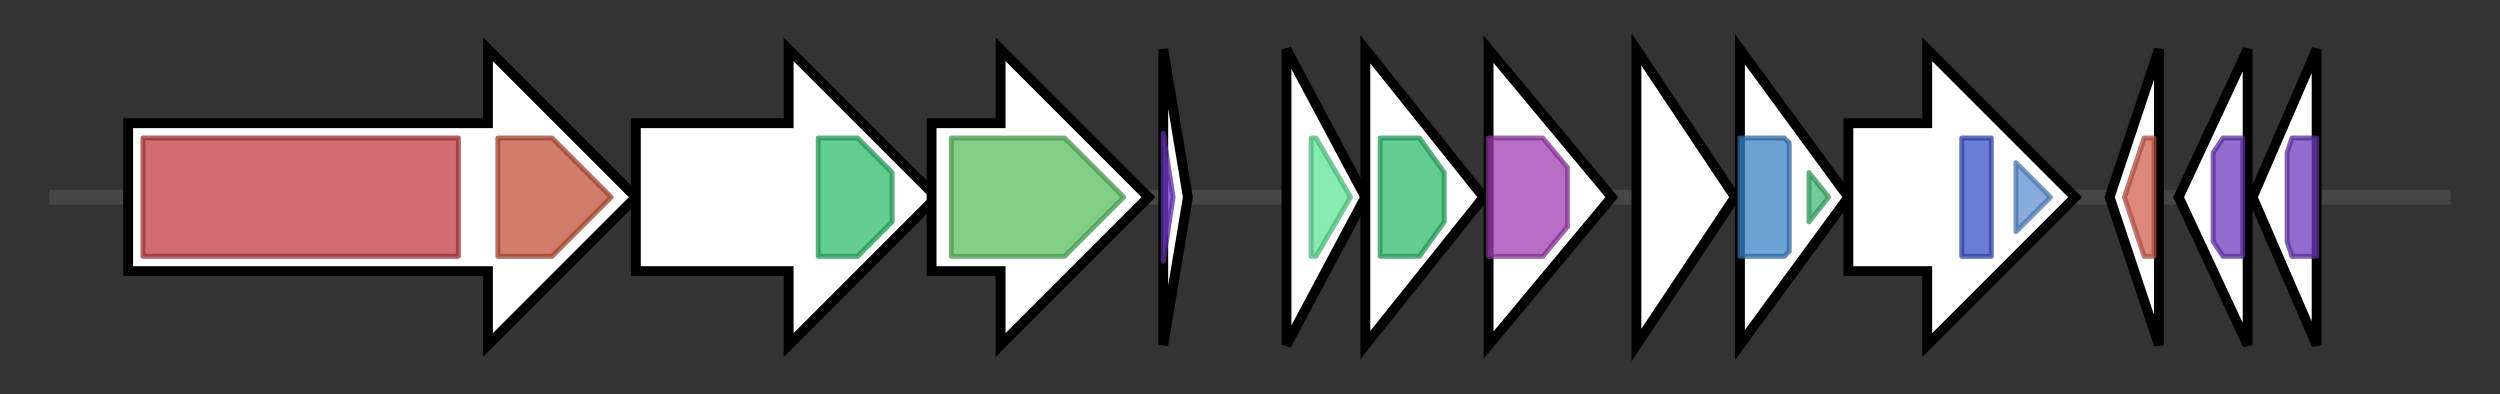 <svg version="1.1" baseProfile="full" xmlns="http://www.w3.org/2000/svg" width="507.2" height="80">
	<rect width="100%" height="100%" fill="#333333" stroke="none"/>
	<g>
		<line x1="10" y1="40.0" x2="497.2" y2="40.0" style="stroke:rgb(70,70,70); stroke-width:3 "/>
		<g>
			<title>spaB
SpaB</title>
			<polygon class="spaB
SpaB" points="26,25 99,25 99,10 129,40 99,70 99,55 26,55" fill="rgb(255,255,255)" fill-opacity="1.0" stroke="rgb(0,0,0)" stroke-width="2"  />
			<g>
				<title>Lant_dehydr_N (PF04738)
"Lantibiotic dehydratase, N terminus"</title>
				<rect class="PF04738" x="29" y="28" stroke-linejoin="round" width="64" height="24" fill="rgb(191,60,69)" stroke="rgb(152,48,55)" stroke-width="1" opacity="0.75" />
			</g>
			<g>
				<title>Lant_dehydr_C (PF14028)
"Lantibiotic biosynthesis dehydratase C-term"</title>
				<polygon class="PF14028" points="101,28 112,28 124,40 112,52 101,52" stroke-linejoin="round" width="25" height="24" fill="rgb(195,82,58)" stroke="rgb(156,65,46)" stroke-width="1" opacity="0.75" />
			</g>
		</g>
		<g>
			<title>spaT
SpaT</title>
			<polygon class="spaT
SpaT" points="129,25 160,25 160,10 190,40 160,70 160,55 129,55" fill="rgb(255,255,255)" fill-opacity="1.0" stroke="rgb(0,0,0)" stroke-width="2"  />
			<g>
				<title>ABC_tran (PF00005)
"ABC transporter"</title>
				<polygon class="PF00005" points="166,28 174,28 181,35 181,45 174,52 166,52" stroke-linejoin="round" width="15" height="24" fill="rgb(46,186,108)" stroke="rgb(36,148,86)" stroke-width="1" opacity="0.75" />
			</g>
		</g>
		<g>
			<title>spaC
SpaC</title>
			<polygon class="spaC
SpaC" points="189,25 203,25 203,10 233,40 203,70 203,55 189,55" fill="rgb(255,255,255)" fill-opacity="1.0" stroke="rgb(0,0,0)" stroke-width="2"  />
			<g>
				<title>LANC_like (PF05147)
"Lanthionine synthetase C-like protein"</title>
				<polygon class="PF05147" points="193,28 216,28 228,40 216,52 193,52" stroke-linejoin="round" width="39" height="24" fill="rgb(91,189,96)" stroke="rgb(72,151,76)" stroke-width="1" opacity="0.75" />
			</g>
		</g>
		<g>
			<title>spaS
SpaS</title>
			<polygon class="spaS
SpaS" points="236,10 241,40 236,70" fill="rgb(255,255,255)" fill-opacity="1.0" stroke="rgb(0,0,0)" stroke-width="2"  />
			<g>
				<title>Gallidermin (PF02052)
"Gallidermin"</title>
				<polygon class="PF02052" points="236,27 238,40 236,53" stroke-linejoin="round" width="4" height="24" fill="rgb(114,55,200)" stroke="rgb(91,44,160)" stroke-width="1" opacity="0.75" />
			</g>
		</g>
		<g>
			<title>spai
SpaI</title>
			<polygon class="spai
SpaI" points="261,10 277,40 261,70" fill="rgb(255,255,255)" fill-opacity="1.0" stroke="rgb(0,0,0)" stroke-width="2"  />
			<g>
				<title>Spa1_C (PF18218)
"Lantibiotic immunity protein Spa1 C-terminal domain"</title>
				<polygon class="PF18218" points="266,28 267,28 274,40 267,52 266,52" stroke-linejoin="round" width="9" height="24" fill="rgb(96,228,150)" stroke="rgb(76,182,120)" stroke-width="1" opacity="0.75" />
			</g>
		</g>
		<g>
			<title>spaF
SpaF</title>
			<polygon class="spaF
SpaF" points="277,10 301,40 277,70" fill="rgb(255,255,255)" fill-opacity="1.0" stroke="rgb(0,0,0)" stroke-width="2"  />
			<g>
				<title>ABC_tran (PF00005)
"ABC transporter"</title>
				<polygon class="PF00005" points="280,28 288,28 293,35 293,45 288,52 280,52" stroke-linejoin="round" width="13" height="24" fill="rgb(46,186,108)" stroke="rgb(36,148,86)" stroke-width="1" opacity="0.75" />
			</g>
		</g>
		<g>
			<title>spaE
SpaE</title>
			<polygon class="spaE
SpaE" points="302,10 327,40 302,70" fill="rgb(255,255,255)" fill-opacity="1.0" stroke="rgb(0,0,0)" stroke-width="2"  />
			<g>
				<title>ABC2_membrane_4 (PF12730)
"ABC-2 family transporter protein"</title>
				<polygon class="PF12730" points="302,28 313,28 318,34 318,46 313,52 302,52" stroke-linejoin="round" width="16" height="24" fill="rgb(161,62,179)" stroke="rgb(128,49,143)" stroke-width="1" opacity="0.75" />
			</g>
		</g>
		<g>
			<title>spaG
SpaG</title>
			<polygon class="spaG
SpaG" points="332,10 352,40 332,70" fill="rgb(255,255,255)" fill-opacity="1.0" stroke="rgb(0,0,0)" stroke-width="2"  />
		</g>
		<g>
			<title>spaR
SpaR</title>
			<polygon class="spaR
SpaR" points="353,10 375,40 353,70" fill="rgb(255,255,255)" fill-opacity="1.0" stroke="rgb(0,0,0)" stroke-width="2"  />
			<g>
				<title>Response_reg (PF00072)
"Response regulator receiver domain"</title>
				<polygon class="PF00072" points="353,28 362,28 363,29 363,51 362,52 353,52" stroke-linejoin="round" width="10" height="24" fill="rgb(59,131,198)" stroke="rgb(47,104,158)" stroke-width="1" opacity="0.75" />
			</g>
			<g>
				<title>Trans_reg_C (PF00486)
"Transcriptional regulatory protein, C terminal"</title>
				<polygon class="PF00486" points="367,35 371,40 367,45" stroke-linejoin="round" width="7" height="24" fill="rgb(69,185,116)" stroke="rgb(55,148,92)" stroke-width="1" opacity="0.75" />
			</g>
		</g>
		<g>
			<title>spaK
SpaK</title>
			<polygon class="spaK
SpaK" points="375,25 391,25 391,10 421,40 391,70 391,55 375,55" fill="rgb(255,255,255)" fill-opacity="1.0" stroke="rgb(0,0,0)" stroke-width="2"  />
			<g>
				<title>HisKA (PF00512)
"His Kinase A (phospho-acceptor) domain"</title>
				<rect class="PF00512" x="398" y="28" stroke-linejoin="round" width="6" height="24" fill="rgb(57,81,199)" stroke="rgb(45,64,159)" stroke-width="1" opacity="0.75" />
			</g>
			<g>
				<title>HATPase_c (PF02518)
"Histidine kinase-, DNA gyrase B-, and HSP90-like ATPase"</title>
				<polygon class="PF02518" points="409,33 416,40 409,47" stroke-linejoin="round" width="11" height="24" fill="rgb(94,146,210)" stroke="rgb(75,116,168)" stroke-width="1" opacity="0.75" />
			</g>
		</g>
		<g>
			<title>
Orf1</title>
			<polygon class="
Orf1" points="428,40 438,10 438,70" fill="rgb(255,255,255)" fill-opacity="1.0" stroke="rgb(0,0,0)" stroke-width="2"  />
			<g>
				<title>HxlR (PF01638)
"HxlR-like helix-turn-helix"</title>
				<polygon class="PF01638" points="431,40 435,28 437,28 437,52 435,52" stroke-linejoin="round" width="9" height="24" fill="rgb(211,96,80)" stroke="rgb(168,76,64)" stroke-width="1" opacity="0.75" />
			</g>
		</g>
		<g>
			<title>
Orf2</title>
			<polygon class="
Orf2" points="442,40 456,10 456,70" fill="rgb(255,255,255)" fill-opacity="1.0" stroke="rgb(0,0,0)" stroke-width="2"  />
			<g>
				<title>HTH_31 (PF13560)
"Helix-turn-helix domain"</title>
				<polygon class="PF13560" points="449,31 451,28 455,28 455,52 451,52 449,49" stroke-linejoin="round" width="6" height="24" fill="rgb(109,58,189)" stroke="rgb(87,46,151)" stroke-width="1" opacity="0.75" />
			</g>
		</g>
		<g>
			<title>yvan
Yvan</title>
			<polygon class="yvan
Yvan" points="457,40 470,10 470,70" fill="rgb(255,255,255)" fill-opacity="1.0" stroke="rgb(0,0,0)" stroke-width="2"  />
			<g>
				<title>HTH_31 (PF13560)
"Helix-turn-helix domain"</title>
				<polygon class="PF13560" points="464,31 465,28 470,28 470,52 465,52 464,49" stroke-linejoin="round" width="6" height="24" fill="rgb(109,58,189)" stroke="rgb(87,46,151)" stroke-width="1" opacity="0.75" />
			</g>
		</g>
	</g>
</svg>

